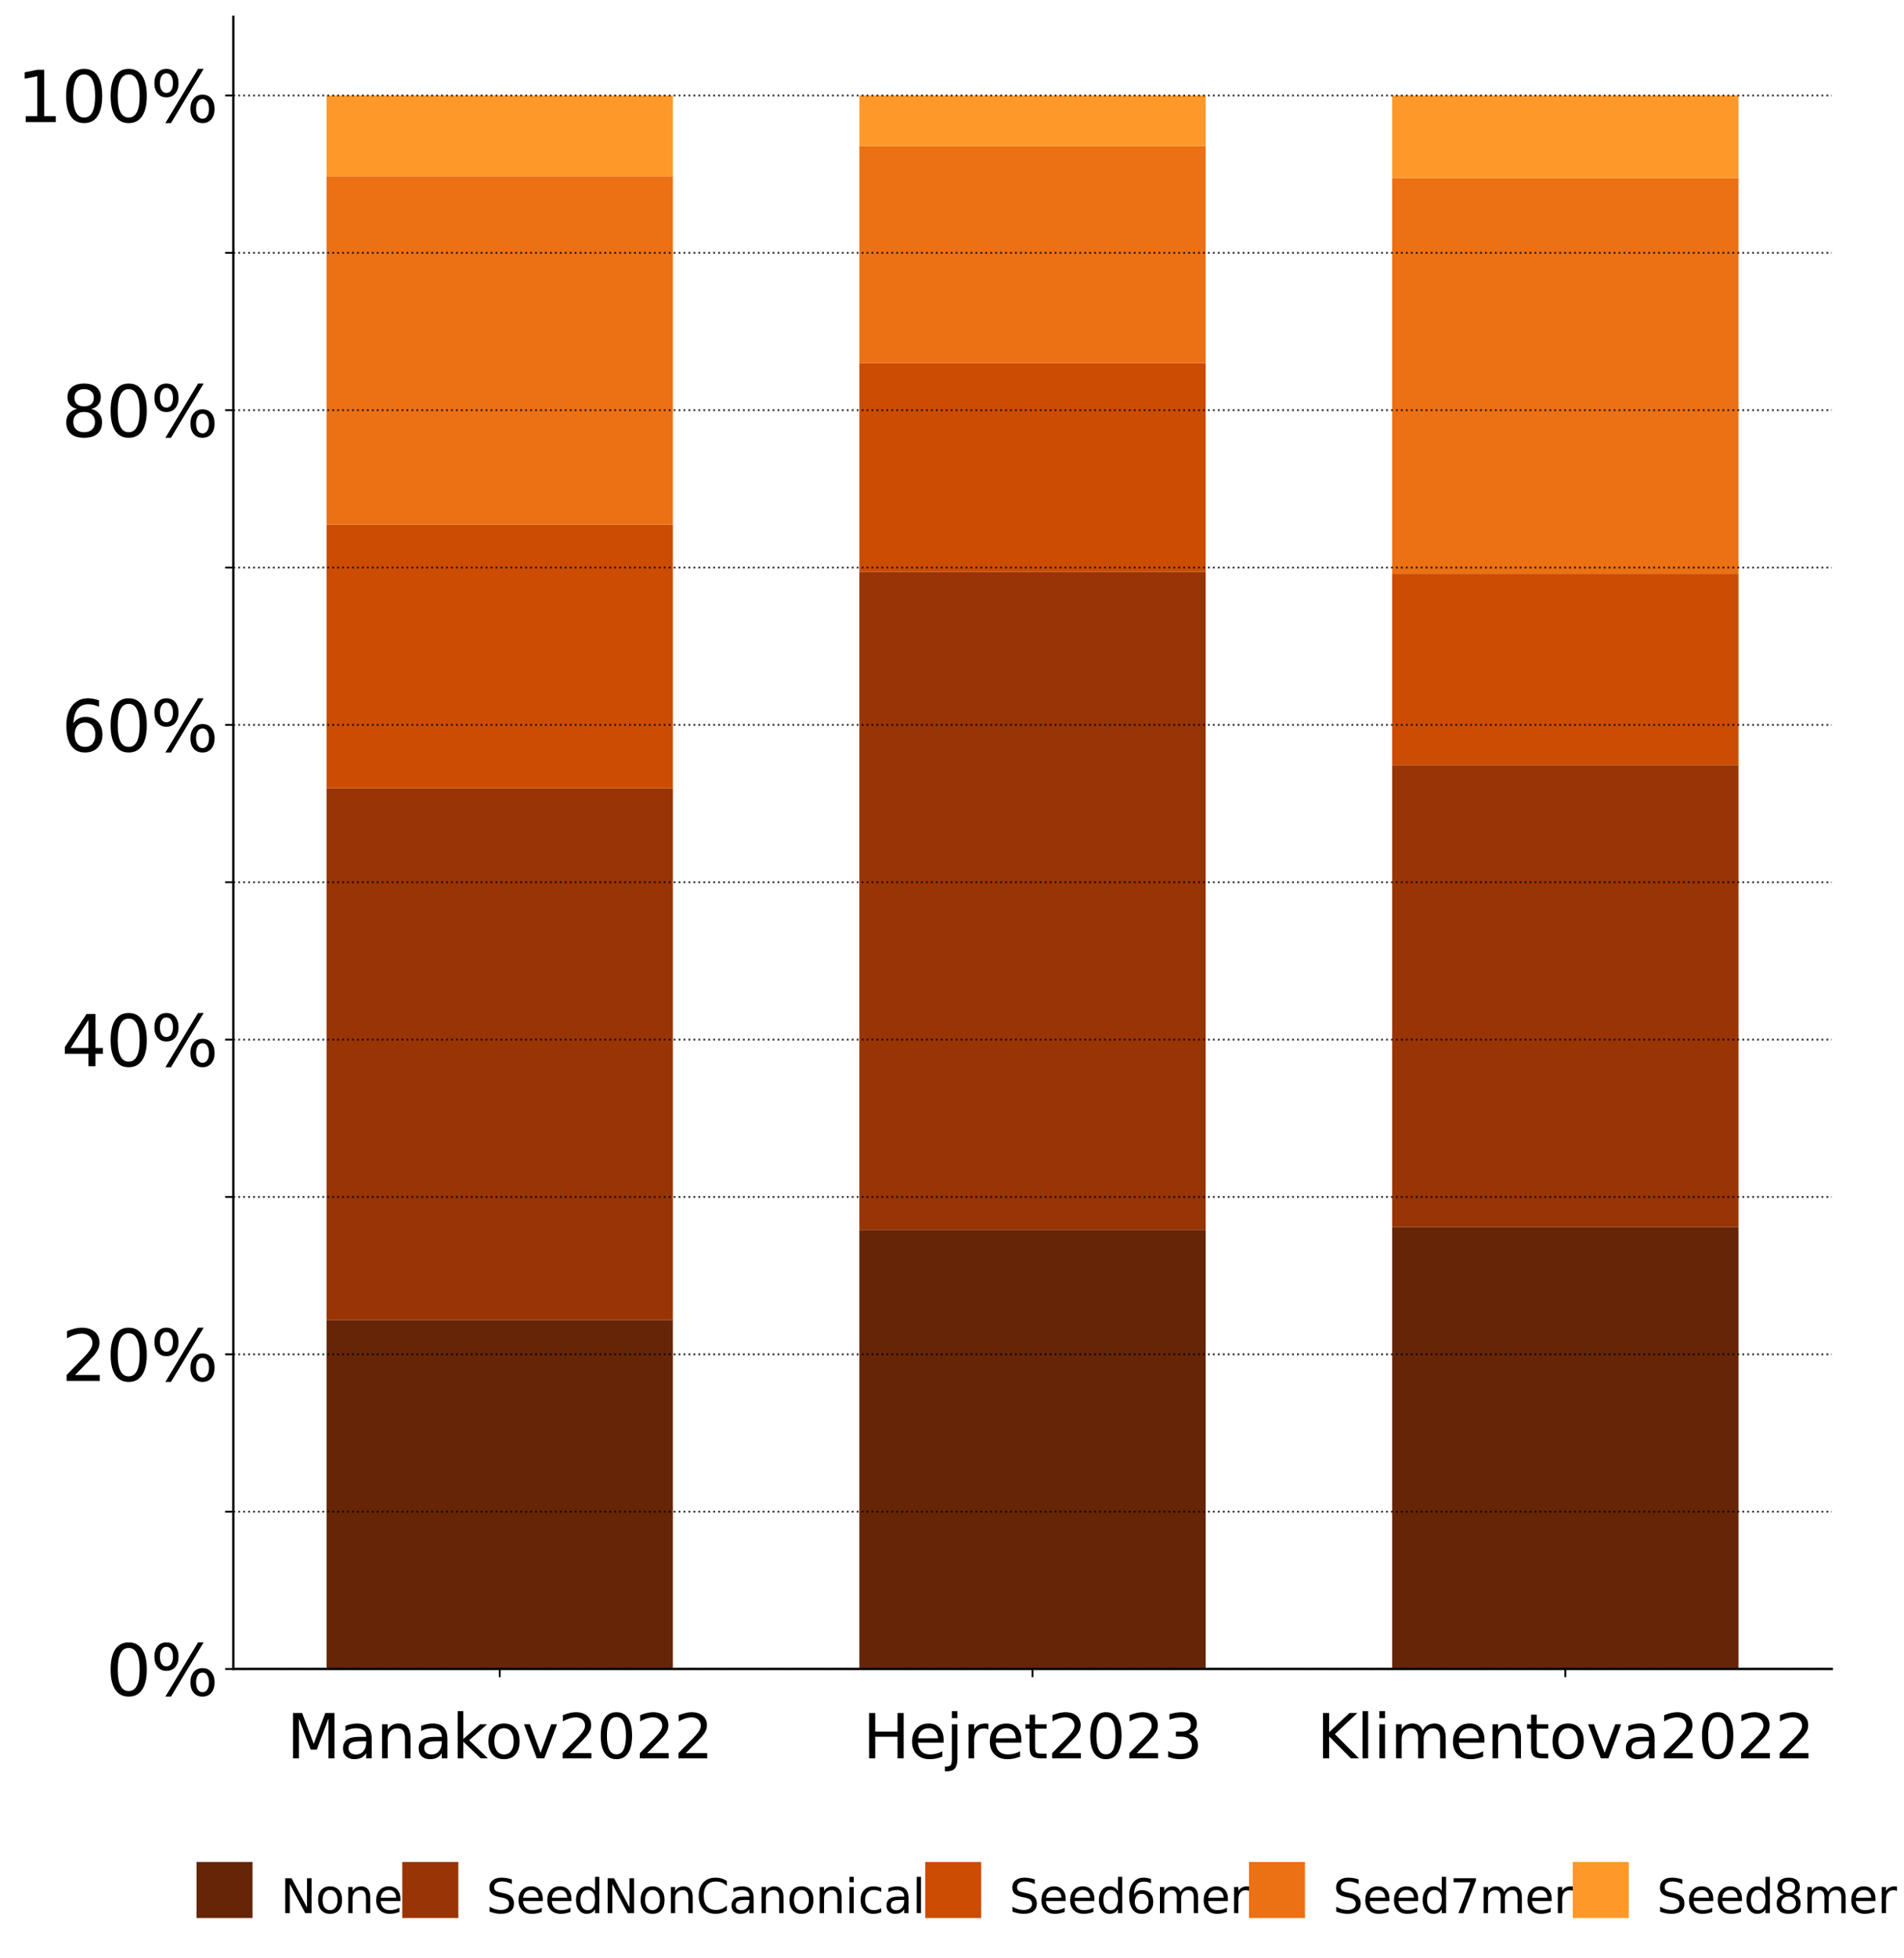 <?xml version="1.0" encoding="utf-8" standalone="no"?>
<!DOCTYPE svg PUBLIC "-//W3C//DTD SVG 1.1//EN"
  "http://www.w3.org/Graphics/SVG/1.1/DTD/svg11.dtd">
<svg xmlns:xlink="http://www.w3.org/1999/xlink" width="815.866pt" height="838.851pt" viewBox="0 0 815.866 838.851" xmlns="http://www.w3.org/2000/svg" version="1.1">
 <defs>
  <style type="text/css">*{stroke-linejoin: round; stroke-linecap: butt}</style>
 </defs>
 <g id="figure_1">
  <g id="patch_1">
   <path d="M 0 838.851 
L 815.866 838.851 
L 815.866 0 
L 0 0 
z
" style="fill: #ffffff"/>
  </g>
  <g id="axes_1">
   <g id="patch_2">
    <path d="M 99.967 714.92 
L 784.905 714.92 
L 784.905 7.2 
L 99.967 7.2 
z
" style="fill: #ffffff"/>
   </g>
   <g id="patch_3">
    <path d="M 139.922 714.92 
L 288.325 714.92 
L 288.325 565.455 
L 139.922 565.455 
z
" clip-path="url(#pe1eed97266)" style="fill: #662506"/>
   </g>
   <g id="patch_4">
    <path d="M 368.234 714.92 
L 516.638 714.92 
L 516.638 526.801 
L 368.234 526.801 
z
" clip-path="url(#pe1eed97266)" style="fill: #662506"/>
   </g>
   <g id="patch_5">
    <path d="M 596.547 714.92 
L 744.95 714.92 
L 744.95 525.573 
L 596.547 525.573 
z
" clip-path="url(#pe1eed97266)" style="fill: #662506"/>
   </g>
   <g id="patch_6">
    <path d="M 139.922 565.455 
L 288.325 565.455 
L 288.325 337.645 
L 139.922 337.645 
z
" clip-path="url(#pe1eed97266)" style="fill: #993404"/>
   </g>
   <g id="patch_7">
    <path d="M 368.234 526.801 
L 516.638 526.801 
L 516.638 244.917 
L 368.234 244.917 
z
" clip-path="url(#pe1eed97266)" style="fill: #993404"/>
   </g>
   <g id="patch_8">
    <path d="M 596.547 525.573 
L 744.95 525.573 
L 744.95 327.748 
L 596.547 327.748 
z
" clip-path="url(#pe1eed97266)" style="fill: #993404"/>
   </g>
   <g id="patch_9">
    <path d="M 139.922 337.645 
L 288.325 337.645 
L 288.325 224.714 
L 139.922 224.714 
z
" clip-path="url(#pe1eed97266)" style="fill: #cc4c02"/>
   </g>
   <g id="patch_10">
    <path d="M 368.234 244.917 
L 516.638 244.917 
L 516.638 155.568 
L 368.234 155.568 
z
" clip-path="url(#pe1eed97266)" style="fill: #cc4c02"/>
   </g>
   <g id="patch_11">
    <path d="M 596.547 327.748 
L 744.95 327.748 
L 744.95 245.791 
L 596.547 245.791 
z
" clip-path="url(#pe1eed97266)" style="fill: #cc4c02"/>
   </g>
   <g id="patch_12">
    <path d="M 139.922 224.714 
L 288.325 224.714 
L 288.325 75.489 
L 139.922 75.489 
z
" clip-path="url(#pe1eed97266)" style="fill: #ec7014"/>
   </g>
   <g id="patch_13">
    <path d="M 368.234 155.568 
L 516.638 155.568 
L 516.638 62.539 
L 368.234 62.539 
z
" clip-path="url(#pe1eed97266)" style="fill: #ec7014"/>
   </g>
   <g id="patch_14">
    <path d="M 596.547 245.791 
L 744.95 245.791 
L 744.95 76.227 
L 596.547 76.227 
z
" clip-path="url(#pe1eed97266)" style="fill: #ec7014"/>
   </g>
   <g id="patch_15">
    <path d="M 139.922 75.489 
L 288.325 75.489 
L 288.325 40.901 
L 139.922 40.901 
z
" clip-path="url(#pe1eed97266)" style="fill: #fe9929"/>
   </g>
   <g id="patch_16">
    <path d="M 368.234 62.539 
L 516.638 62.539 
L 516.638 40.901 
L 368.234 40.901 
z
" clip-path="url(#pe1eed97266)" style="fill: #fe9929"/>
   </g>
   <g id="patch_17">
    <path d="M 596.547 76.227 
L 744.95 76.227 
L 744.95 40.901 
L 596.547 40.901 
z
" clip-path="url(#pe1eed97266)" style="fill: #fe9929"/>
   </g>
   <g id="patch_18">
    <path d="M 139.922 714.92 
L 288.325 714.92 
L 288.325 40.901 
L 139.922 40.901 
L 139.922 714.92 
z
" clip-path="url(#pe1eed97266)" style="fill: none"/>
   </g>
   <g id="patch_19">
    <path d="M 368.234 714.92 
L 516.638 714.92 
L 516.638 40.901 
L 368.234 40.901 
L 368.234 714.92 
z
" clip-path="url(#pe1eed97266)" style="fill: none"/>
   </g>
   <g id="patch_20">
    <path d="M 596.547 714.92 
L 744.95 714.92 
L 744.95 40.901 
L 596.547 40.901 
L 596.547 714.92 
z
" clip-path="url(#pe1eed97266)" style="fill: none"/>
   </g>
   <g id="matplotlib.axis_1">
    <g id="xtick_1">
     <g id="line2d_1">
      <defs>
       <path id="m2ceeada98c" d="M 0 0 
L 0 3.5 
" style="stroke: #000000; stroke-width: 0.8"/>
      </defs>
      <g>
       <use xlink:href="#m2ceeada98c" x="214.123" y="714.92" style="stroke: #000000; stroke-width: 0.8"/>
      </g>
     </g>
     <g id="text_1">
      <!-- Manakov2022 -->
      <g transform="translate(122.945 753.176) scale(0.26 -0.26)">
       <defs>
        <path id="DejaVuSans-4d" d="M 628 4666 
L 1569 4666 
L 2759 1491 
L 3956 4666 
L 4897 4666 
L 4897 0 
L 4281 0 
L 4281 4097 
L 3078 897 
L 2444 897 
L 1241 4097 
L 1241 0 
L 628 0 
L 628 4666 
z
" transform="scale(0.016)"/>
        <path id="DejaVuSans-61" d="M 2194 1759 
Q 1497 1759 1228 1600 
Q 959 1441 959 1056 
Q 959 750 1161 570 
Q 1363 391 1709 391 
Q 2188 391 2477 730 
Q 2766 1069 2766 1631 
L 2766 1759 
L 2194 1759 
z
M 3341 1997 
L 3341 0 
L 2766 0 
L 2766 531 
Q 2569 213 2275 61 
Q 1981 -91 1556 -91 
Q 1019 -91 701 211 
Q 384 513 384 1019 
Q 384 1609 779 1909 
Q 1175 2209 1959 2209 
L 2766 2209 
L 2766 2266 
Q 2766 2663 2505 2880 
Q 2244 3097 1772 3097 
Q 1472 3097 1187 3025 
Q 903 2953 641 2809 
L 641 3341 
Q 956 3463 1253 3523 
Q 1550 3584 1831 3584 
Q 2591 3584 2966 3190 
Q 3341 2797 3341 1997 
z
" transform="scale(0.016)"/>
        <path id="DejaVuSans-6e" d="M 3513 2113 
L 3513 0 
L 2938 0 
L 2938 2094 
Q 2938 2591 2744 2837 
Q 2550 3084 2163 3084 
Q 1697 3084 1428 2787 
Q 1159 2491 1159 1978 
L 1159 0 
L 581 0 
L 581 3500 
L 1159 3500 
L 1159 2956 
Q 1366 3272 1645 3428 
Q 1925 3584 2291 3584 
Q 2894 3584 3203 3211 
Q 3513 2838 3513 2113 
z
" transform="scale(0.016)"/>
        <path id="DejaVuSans-6b" d="M 581 4863 
L 1159 4863 
L 1159 1991 
L 2875 3500 
L 3609 3500 
L 1753 1863 
L 3688 0 
L 2938 0 
L 1159 1709 
L 1159 0 
L 581 0 
L 581 4863 
z
" transform="scale(0.016)"/>
        <path id="DejaVuSans-6f" d="M 1959 3097 
Q 1497 3097 1228 2736 
Q 959 2375 959 1747 
Q 959 1119 1226 758 
Q 1494 397 1959 397 
Q 2419 397 2687 759 
Q 2956 1122 2956 1747 
Q 2956 2369 2687 2733 
Q 2419 3097 1959 3097 
z
M 1959 3584 
Q 2709 3584 3137 3096 
Q 3566 2609 3566 1747 
Q 3566 888 3137 398 
Q 2709 -91 1959 -91 
Q 1206 -91 779 398 
Q 353 888 353 1747 
Q 353 2609 779 3096 
Q 1206 3584 1959 3584 
z
" transform="scale(0.016)"/>
        <path id="DejaVuSans-76" d="M 191 3500 
L 800 3500 
L 1894 563 
L 2988 3500 
L 3597 3500 
L 2284 0 
L 1503 0 
L 191 3500 
z
" transform="scale(0.016)"/>
        <path id="DejaVuSans-32" d="M 1228 531 
L 3431 531 
L 3431 0 
L 469 0 
L 469 531 
Q 828 903 1448 1529 
Q 2069 2156 2228 2338 
Q 2531 2678 2651 2914 
Q 2772 3150 2772 3378 
Q 2772 3750 2511 3984 
Q 2250 4219 1831 4219 
Q 1534 4219 1204 4116 
Q 875 4013 500 3803 
L 500 4441 
Q 881 4594 1212 4672 
Q 1544 4750 1819 4750 
Q 2544 4750 2975 4387 
Q 3406 4025 3406 3419 
Q 3406 3131 3298 2873 
Q 3191 2616 2906 2266 
Q 2828 2175 2409 1742 
Q 1991 1309 1228 531 
z
" transform="scale(0.016)"/>
        <path id="DejaVuSans-30" d="M 2034 4250 
Q 1547 4250 1301 3770 
Q 1056 3291 1056 2328 
Q 1056 1369 1301 889 
Q 1547 409 2034 409 
Q 2525 409 2770 889 
Q 3016 1369 3016 2328 
Q 3016 3291 2770 3770 
Q 2525 4250 2034 4250 
z
M 2034 4750 
Q 2819 4750 3233 4129 
Q 3647 3509 3647 2328 
Q 3647 1150 3233 529 
Q 2819 -91 2034 -91 
Q 1250 -91 836 529 
Q 422 1150 422 2328 
Q 422 3509 836 4129 
Q 1250 4750 2034 4750 
z
" transform="scale(0.016)"/>
       </defs>
       <use xlink:href="#DejaVuSans-4d"/>
       <use xlink:href="#DejaVuSans-61" transform="translate(86.279 0)"/>
       <use xlink:href="#DejaVuSans-6e" transform="translate(147.559 0)"/>
       <use xlink:href="#DejaVuSans-61" transform="translate(210.938 0)"/>
       <use xlink:href="#DejaVuSans-6b" transform="translate(272.217 0)"/>
       <use xlink:href="#DejaVuSans-6f" transform="translate(326.502 0)"/>
       <use xlink:href="#DejaVuSans-76" transform="translate(387.684 0)"/>
       <use xlink:href="#DejaVuSans-32" transform="translate(446.863 0)"/>
       <use xlink:href="#DejaVuSans-30" transform="translate(510.486 0)"/>
       <use xlink:href="#DejaVuSans-32" transform="translate(574.109 0)"/>
       <use xlink:href="#DejaVuSans-32" transform="translate(637.732 0)"/>
      </g>
     </g>
    </g>
    <g id="xtick_2">
     <g id="line2d_2">
      <g>
       <use xlink:href="#m2ceeada98c" x="442.436" y="714.92" style="stroke: #000000; stroke-width: 0.8"/>
      </g>
     </g>
     <g id="text_2">
      <!-- Hejret2023 -->
      <g transform="translate(369.817 753.176) scale(0.26 -0.26)">
       <defs>
        <path id="DejaVuSans-48" d="M 628 4666 
L 1259 4666 
L 1259 2753 
L 3553 2753 
L 3553 4666 
L 4184 4666 
L 4184 0 
L 3553 0 
L 3553 2222 
L 1259 2222 
L 1259 0 
L 628 0 
L 628 4666 
z
" transform="scale(0.016)"/>
        <path id="DejaVuSans-65" d="M 3597 1894 
L 3597 1613 
L 953 1613 
Q 991 1019 1311 708 
Q 1631 397 2203 397 
Q 2534 397 2845 478 
Q 3156 559 3463 722 
L 3463 178 
Q 3153 47 2828 -22 
Q 2503 -91 2169 -91 
Q 1331 -91 842 396 
Q 353 884 353 1716 
Q 353 2575 817 3079 
Q 1281 3584 2069 3584 
Q 2775 3584 3186 3129 
Q 3597 2675 3597 1894 
z
M 3022 2063 
Q 3016 2534 2758 2815 
Q 2500 3097 2075 3097 
Q 1594 3097 1305 2825 
Q 1016 2553 972 2059 
L 3022 2063 
z
" transform="scale(0.016)"/>
        <path id="DejaVuSans-6a" d="M 603 3500 
L 1178 3500 
L 1178 -63 
Q 1178 -731 923 -1031 
Q 669 -1331 103 -1331 
L -116 -1331 
L -116 -844 
L 38 -844 
Q 366 -844 484 -692 
Q 603 -541 603 -63 
L 603 3500 
z
M 603 4863 
L 1178 4863 
L 1178 4134 
L 603 4134 
L 603 4863 
z
" transform="scale(0.016)"/>
        <path id="DejaVuSans-72" d="M 2631 2963 
Q 2534 3019 2420 3045 
Q 2306 3072 2169 3072 
Q 1681 3072 1420 2755 
Q 1159 2438 1159 1844 
L 1159 0 
L 581 0 
L 581 3500 
L 1159 3500 
L 1159 2956 
Q 1341 3275 1631 3429 
Q 1922 3584 2338 3584 
Q 2397 3584 2469 3576 
Q 2541 3569 2628 3553 
L 2631 2963 
z
" transform="scale(0.016)"/>
        <path id="DejaVuSans-74" d="M 1172 4494 
L 1172 3500 
L 2356 3500 
L 2356 3053 
L 1172 3053 
L 1172 1153 
Q 1172 725 1289 603 
Q 1406 481 1766 481 
L 2356 481 
L 2356 0 
L 1766 0 
Q 1100 0 847 248 
Q 594 497 594 1153 
L 594 3053 
L 172 3053 
L 172 3500 
L 594 3500 
L 594 4494 
L 1172 4494 
z
" transform="scale(0.016)"/>
        <path id="DejaVuSans-33" d="M 2597 2516 
Q 3050 2419 3304 2112 
Q 3559 1806 3559 1356 
Q 3559 666 3084 287 
Q 2609 -91 1734 -91 
Q 1441 -91 1130 -33 
Q 819 25 488 141 
L 488 750 
Q 750 597 1062 519 
Q 1375 441 1716 441 
Q 2309 441 2620 675 
Q 2931 909 2931 1356 
Q 2931 1769 2642 2001 
Q 2353 2234 1838 2234 
L 1294 2234 
L 1294 2753 
L 1863 2753 
Q 2328 2753 2575 2939 
Q 2822 3125 2822 3475 
Q 2822 3834 2567 4026 
Q 2313 4219 1838 4219 
Q 1578 4219 1281 4162 
Q 984 4106 628 3988 
L 628 4550 
Q 988 4650 1302 4700 
Q 1616 4750 1894 4750 
Q 2613 4750 3031 4423 
Q 3450 4097 3450 3541 
Q 3450 3153 3228 2886 
Q 3006 2619 2597 2516 
z
" transform="scale(0.016)"/>
       </defs>
       <use xlink:href="#DejaVuSans-48"/>
       <use xlink:href="#DejaVuSans-65" transform="translate(75.195 0)"/>
       <use xlink:href="#DejaVuSans-6a" transform="translate(136.719 0)"/>
       <use xlink:href="#DejaVuSans-72" transform="translate(164.502 0)"/>
       <use xlink:href="#DejaVuSans-65" transform="translate(203.365 0)"/>
       <use xlink:href="#DejaVuSans-74" transform="translate(264.889 0)"/>
       <use xlink:href="#DejaVuSans-32" transform="translate(304.098 0)"/>
       <use xlink:href="#DejaVuSans-30" transform="translate(367.721 0)"/>
       <use xlink:href="#DejaVuSans-32" transform="translate(431.344 0)"/>
       <use xlink:href="#DejaVuSans-33" transform="translate(494.967 0)"/>
      </g>
     </g>
    </g>
    <g id="xtick_3">
     <g id="line2d_3">
      <g>
       <use xlink:href="#m2ceeada98c" x="670.748" y="714.92" style="stroke: #000000; stroke-width: 0.8"/>
      </g>
     </g>
     <g id="text_3">
      <!-- Klimentova2022 -->
      <g transform="translate(564.303 753.176) scale(0.26 -0.26)">
       <defs>
        <path id="DejaVuSans-4b" d="M 628 4666 
L 1259 4666 
L 1259 2694 
L 3353 4666 
L 4166 4666 
L 1850 2491 
L 4331 0 
L 3500 0 
L 1259 2247 
L 1259 0 
L 628 0 
L 628 4666 
z
" transform="scale(0.016)"/>
        <path id="DejaVuSans-6c" d="M 603 4863 
L 1178 4863 
L 1178 0 
L 603 0 
L 603 4863 
z
" transform="scale(0.016)"/>
        <path id="DejaVuSans-69" d="M 603 3500 
L 1178 3500 
L 1178 0 
L 603 0 
L 603 3500 
z
M 603 4863 
L 1178 4863 
L 1178 4134 
L 603 4134 
L 603 4863 
z
" transform="scale(0.016)"/>
        <path id="DejaVuSans-6d" d="M 3328 2828 
Q 3544 3216 3844 3400 
Q 4144 3584 4550 3584 
Q 5097 3584 5394 3201 
Q 5691 2819 5691 2113 
L 5691 0 
L 5113 0 
L 5113 2094 
Q 5113 2597 4934 2840 
Q 4756 3084 4391 3084 
Q 3944 3084 3684 2787 
Q 3425 2491 3425 1978 
L 3425 0 
L 2847 0 
L 2847 2094 
Q 2847 2600 2669 2842 
Q 2491 3084 2119 3084 
Q 1678 3084 1418 2786 
Q 1159 2488 1159 1978 
L 1159 0 
L 581 0 
L 581 3500 
L 1159 3500 
L 1159 2956 
Q 1356 3278 1631 3431 
Q 1906 3584 2284 3584 
Q 2666 3584 2933 3390 
Q 3200 3197 3328 2828 
z
" transform="scale(0.016)"/>
       </defs>
       <use xlink:href="#DejaVuSans-4b"/>
       <use xlink:href="#DejaVuSans-6c" transform="translate(65.576 0)"/>
       <use xlink:href="#DejaVuSans-69" transform="translate(93.359 0)"/>
       <use xlink:href="#DejaVuSans-6d" transform="translate(121.143 0)"/>
       <use xlink:href="#DejaVuSans-65" transform="translate(218.555 0)"/>
       <use xlink:href="#DejaVuSans-6e" transform="translate(280.078 0)"/>
       <use xlink:href="#DejaVuSans-74" transform="translate(343.457 0)"/>
       <use xlink:href="#DejaVuSans-6f" transform="translate(382.666 0)"/>
       <use xlink:href="#DejaVuSans-76" transform="translate(443.848 0)"/>
       <use xlink:href="#DejaVuSans-61" transform="translate(503.027 0)"/>
       <use xlink:href="#DejaVuSans-32" transform="translate(564.307 0)"/>
       <use xlink:href="#DejaVuSans-30" transform="translate(627.93 0)"/>
       <use xlink:href="#DejaVuSans-32" transform="translate(691.553 0)"/>
       <use xlink:href="#DejaVuSans-32" transform="translate(755.176 0)"/>
      </g>
     </g>
    </g>
   </g>
   <g id="matplotlib.axis_2">
    <g id="ytick_1">
     <g id="line2d_4">
      <path d="M 99.967 714.92 
L 784.905 714.92 
" clip-path="url(#pe1eed97266)" style="fill: none; stroke-dasharray: 0.8,1.32; stroke-dashoffset: 0; stroke: #000000; stroke-opacity: 0.8; stroke-width: 0.8"/>
     </g>
     <g id="line2d_5">
      <defs>
       <path id="m6b8022804d" d="M 0 0 
L -3.5 0 
" style="stroke: #000000; stroke-width: 0.8"/>
      </defs>
      <g>
       <use xlink:href="#m6b8022804d" x="99.967" y="714.92" style="stroke: #000000; stroke-width: 0.8"/>
      </g>
     </g>
     <g id="text_4">
      <!-- 0% -->
      <g transform="translate(45.375 726.318) scale(0.3 -0.3)">
       <defs>
        <path id="DejaVuSans-25" d="M 4653 2053 
Q 4381 2053 4226 1822 
Q 4072 1591 4072 1178 
Q 4072 772 4226 539 
Q 4381 306 4653 306 
Q 4919 306 5073 539 
Q 5228 772 5228 1178 
Q 5228 1588 5073 1820 
Q 4919 2053 4653 2053 
z
M 4653 2450 
Q 5147 2450 5437 2106 
Q 5728 1763 5728 1178 
Q 5728 594 5436 251 
Q 5144 -91 4653 -91 
Q 4153 -91 3862 251 
Q 3572 594 3572 1178 
Q 3572 1766 3864 2108 
Q 4156 2450 4653 2450 
z
M 1428 4353 
Q 1159 4353 1004 4120 
Q 850 3888 850 3481 
Q 850 3069 1003 2837 
Q 1156 2606 1428 2606 
Q 1700 2606 1854 2837 
Q 2009 3069 2009 3481 
Q 2009 3884 1853 4118 
Q 1697 4353 1428 4353 
z
M 4250 4750 
L 4750 4750 
L 1831 -91 
L 1331 -91 
L 4250 4750 
z
M 1428 4750 
Q 1922 4750 2215 4408 
Q 2509 4066 2509 3481 
Q 2509 2891 2217 2550 
Q 1925 2209 1428 2209 
Q 931 2209 642 2551 
Q 353 2894 353 3481 
Q 353 4063 643 4406 
Q 934 4750 1428 4750 
z
" transform="scale(0.016)"/>
       </defs>
       <use xlink:href="#DejaVuSans-30"/>
       <use xlink:href="#DejaVuSans-25" transform="translate(63.623 0)"/>
      </g>
     </g>
    </g>
    <g id="ytick_2">
     <g id="line2d_6">
      <path d="M 99.967 647.518 
L 784.905 647.518 
" clip-path="url(#pe1eed97266)" style="fill: none; stroke-dasharray: 0.8,1.32; stroke-dashoffset: 0; stroke: #000000; stroke-opacity: 0.8; stroke-width: 0.8"/>
     </g>
     <g id="line2d_7">
      <g>
       <use xlink:href="#m6b8022804d" x="99.967" y="647.518" style="stroke: #000000; stroke-width: 0.8"/>
      </g>
     </g>
    </g>
    <g id="ytick_3">
     <g id="line2d_8">
      <path d="M 99.967 580.116 
L 784.905 580.116 
" clip-path="url(#pe1eed97266)" style="fill: none; stroke-dasharray: 0.8,1.32; stroke-dashoffset: 0; stroke: #000000; stroke-opacity: 0.8; stroke-width: 0.8"/>
     </g>
     <g id="line2d_9">
      <g>
       <use xlink:href="#m6b8022804d" x="99.967" y="580.116" style="stroke: #000000; stroke-width: 0.8"/>
      </g>
     </g>
     <g id="text_5">
      <!-- 20% -->
      <g transform="translate(26.288 591.514) scale(0.3 -0.3)">
       <use xlink:href="#DejaVuSans-32"/>
       <use xlink:href="#DejaVuSans-30" transform="translate(63.623 0)"/>
       <use xlink:href="#DejaVuSans-25" transform="translate(127.246 0)"/>
      </g>
     </g>
    </g>
    <g id="ytick_4">
     <g id="line2d_10">
      <path d="M 99.967 512.714 
L 784.905 512.714 
" clip-path="url(#pe1eed97266)" style="fill: none; stroke-dasharray: 0.8,1.32; stroke-dashoffset: 0; stroke: #000000; stroke-opacity: 0.8; stroke-width: 0.8"/>
     </g>
     <g id="line2d_11">
      <g>
       <use xlink:href="#m6b8022804d" x="99.967" y="512.714" style="stroke: #000000; stroke-width: 0.8"/>
      </g>
     </g>
    </g>
    <g id="ytick_5">
     <g id="line2d_12">
      <path d="M 99.967 445.312 
L 784.905 445.312 
" clip-path="url(#pe1eed97266)" style="fill: none; stroke-dasharray: 0.8,1.32; stroke-dashoffset: 0; stroke: #000000; stroke-opacity: 0.8; stroke-width: 0.8"/>
     </g>
     <g id="line2d_13">
      <g>
       <use xlink:href="#m6b8022804d" x="99.967" y="445.312" style="stroke: #000000; stroke-width: 0.8"/>
      </g>
     </g>
     <g id="text_6">
      <!-- 40% -->
      <g transform="translate(26.288 456.71) scale(0.3 -0.3)">
       <defs>
        <path id="DejaVuSans-34" d="M 2419 4116 
L 825 1625 
L 2419 1625 
L 2419 4116 
z
M 2253 4666 
L 3047 4666 
L 3047 1625 
L 3713 1625 
L 3713 1100 
L 3047 1100 
L 3047 0 
L 2419 0 
L 2419 1100 
L 313 1100 
L 313 1709 
L 2253 4666 
z
" transform="scale(0.016)"/>
       </defs>
       <use xlink:href="#DejaVuSans-34"/>
       <use xlink:href="#DejaVuSans-30" transform="translate(63.623 0)"/>
       <use xlink:href="#DejaVuSans-25" transform="translate(127.246 0)"/>
      </g>
     </g>
    </g>
    <g id="ytick_6">
     <g id="line2d_14">
      <path d="M 99.967 377.91 
L 784.905 377.91 
" clip-path="url(#pe1eed97266)" style="fill: none; stroke-dasharray: 0.8,1.32; stroke-dashoffset: 0; stroke: #000000; stroke-opacity: 0.8; stroke-width: 0.8"/>
     </g>
     <g id="line2d_15">
      <g>
       <use xlink:href="#m6b8022804d" x="99.967" y="377.91" style="stroke: #000000; stroke-width: 0.8"/>
      </g>
     </g>
    </g>
    <g id="ytick_7">
     <g id="line2d_16">
      <path d="M 99.967 310.509 
L 784.905 310.509 
" clip-path="url(#pe1eed97266)" style="fill: none; stroke-dasharray: 0.8,1.32; stroke-dashoffset: 0; stroke: #000000; stroke-opacity: 0.8; stroke-width: 0.8"/>
     </g>
     <g id="line2d_17">
      <g>
       <use xlink:href="#m6b8022804d" x="99.967" y="310.509" style="stroke: #000000; stroke-width: 0.8"/>
      </g>
     </g>
     <g id="text_7">
      <!-- 60% -->
      <g transform="translate(26.288 321.906) scale(0.3 -0.3)">
       <defs>
        <path id="DejaVuSans-36" d="M 2113 2584 
Q 1688 2584 1439 2293 
Q 1191 2003 1191 1497 
Q 1191 994 1439 701 
Q 1688 409 2113 409 
Q 2538 409 2786 701 
Q 3034 994 3034 1497 
Q 3034 2003 2786 2293 
Q 2538 2584 2113 2584 
z
M 3366 4563 
L 3366 3988 
Q 3128 4100 2886 4159 
Q 2644 4219 2406 4219 
Q 1781 4219 1451 3797 
Q 1122 3375 1075 2522 
Q 1259 2794 1537 2939 
Q 1816 3084 2150 3084 
Q 2853 3084 3261 2657 
Q 3669 2231 3669 1497 
Q 3669 778 3244 343 
Q 2819 -91 2113 -91 
Q 1303 -91 875 529 
Q 447 1150 447 2328 
Q 447 3434 972 4092 
Q 1497 4750 2381 4750 
Q 2619 4750 2861 4703 
Q 3103 4656 3366 4563 
z
" transform="scale(0.016)"/>
       </defs>
       <use xlink:href="#DejaVuSans-36"/>
       <use xlink:href="#DejaVuSans-30" transform="translate(63.623 0)"/>
       <use xlink:href="#DejaVuSans-25" transform="translate(127.246 0)"/>
      </g>
     </g>
    </g>
    <g id="ytick_8">
     <g id="line2d_18">
      <path d="M 99.967 243.107 
L 784.905 243.107 
" clip-path="url(#pe1eed97266)" style="fill: none; stroke-dasharray: 0.8,1.32; stroke-dashoffset: 0; stroke: #000000; stroke-opacity: 0.8; stroke-width: 0.8"/>
     </g>
     <g id="line2d_19">
      <g>
       <use xlink:href="#m6b8022804d" x="99.967" y="243.107" style="stroke: #000000; stroke-width: 0.8"/>
      </g>
     </g>
    </g>
    <g id="ytick_9">
     <g id="line2d_20">
      <path d="M 99.967 175.705 
L 784.905 175.705 
" clip-path="url(#pe1eed97266)" style="fill: none; stroke-dasharray: 0.8,1.32; stroke-dashoffset: 0; stroke: #000000; stroke-opacity: 0.8; stroke-width: 0.8"/>
     </g>
     <g id="line2d_21">
      <g>
       <use xlink:href="#m6b8022804d" x="99.967" y="175.705" style="stroke: #000000; stroke-width: 0.8"/>
      </g>
     </g>
     <g id="text_8">
      <!-- 80% -->
      <g transform="translate(26.288 187.102) scale(0.3 -0.3)">
       <defs>
        <path id="DejaVuSans-38" d="M 2034 2216 
Q 1584 2216 1326 1975 
Q 1069 1734 1069 1313 
Q 1069 891 1326 650 
Q 1584 409 2034 409 
Q 2484 409 2743 651 
Q 3003 894 3003 1313 
Q 3003 1734 2745 1975 
Q 2488 2216 2034 2216 
z
M 1403 2484 
Q 997 2584 770 2862 
Q 544 3141 544 3541 
Q 544 4100 942 4425 
Q 1341 4750 2034 4750 
Q 2731 4750 3128 4425 
Q 3525 4100 3525 3541 
Q 3525 3141 3298 2862 
Q 3072 2584 2669 2484 
Q 3125 2378 3379 2068 
Q 3634 1759 3634 1313 
Q 3634 634 3220 271 
Q 2806 -91 2034 -91 
Q 1263 -91 848 271 
Q 434 634 434 1313 
Q 434 1759 690 2068 
Q 947 2378 1403 2484 
z
M 1172 3481 
Q 1172 3119 1398 2916 
Q 1625 2713 2034 2713 
Q 2441 2713 2670 2916 
Q 2900 3119 2900 3481 
Q 2900 3844 2670 4047 
Q 2441 4250 2034 4250 
Q 1625 4250 1398 4047 
Q 1172 3844 1172 3481 
z
" transform="scale(0.016)"/>
       </defs>
       <use xlink:href="#DejaVuSans-38"/>
       <use xlink:href="#DejaVuSans-30" transform="translate(63.623 0)"/>
       <use xlink:href="#DejaVuSans-25" transform="translate(127.246 0)"/>
      </g>
     </g>
    </g>
    <g id="ytick_10">
     <g id="line2d_22">
      <path d="M 99.967 108.303 
L 784.905 108.303 
" clip-path="url(#pe1eed97266)" style="fill: none; stroke-dasharray: 0.8,1.32; stroke-dashoffset: 0; stroke: #000000; stroke-opacity: 0.8; stroke-width: 0.8"/>
     </g>
     <g id="line2d_23">
      <g>
       <use xlink:href="#m6b8022804d" x="99.967" y="108.303" style="stroke: #000000; stroke-width: 0.8"/>
      </g>
     </g>
    </g>
    <g id="ytick_11">
     <g id="line2d_24">
      <path d="M 99.967 40.901 
L 784.905 40.901 
" clip-path="url(#pe1eed97266)" style="fill: none; stroke-dasharray: 0.8,1.32; stroke-dashoffset: 0; stroke: #000000; stroke-opacity: 0.8; stroke-width: 0.8"/>
     </g>
     <g id="line2d_25">
      <g>
       <use xlink:href="#m6b8022804d" x="99.967" y="40.901" style="stroke: #000000; stroke-width: 0.8"/>
      </g>
     </g>
     <g id="text_9">
      <!-- 100% -->
      <g transform="translate(7.2 52.299) scale(0.3 -0.3)">
       <defs>
        <path id="DejaVuSans-31" d="M 794 531 
L 1825 531 
L 1825 4091 
L 703 3866 
L 703 4441 
L 1819 4666 
L 2450 4666 
L 2450 531 
L 3481 531 
L 3481 0 
L 794 0 
L 794 531 
z
" transform="scale(0.016)"/>
       </defs>
       <use xlink:href="#DejaVuSans-31"/>
       <use xlink:href="#DejaVuSans-30" transform="translate(63.623 0)"/>
       <use xlink:href="#DejaVuSans-30" transform="translate(127.246 0)"/>
       <use xlink:href="#DejaVuSans-25" transform="translate(190.869 0)"/>
      </g>
     </g>
    </g>
   </g>
   <g id="patch_21">
    <path d="M 99.967 714.92 
L 99.967 7.2 
" style="fill: none; stroke: #000000; stroke-linejoin: miter; stroke-linecap: square"/>
   </g>
   <g id="patch_22">
    <path d="M 99.967 714.92 
L 784.905 714.92 
" style="fill: none; stroke: #000000; stroke-linejoin: miter; stroke-linecap: square"/>
   </g>
   <g id="legend_1">
    <g id="patch_23">
     <path d="M 80.206 831.651 
L 804.666 831.651 
Q 808.666 831.651 808.666 827.651 
L 808.666 799.692 
Q 808.666 795.692 804.666 795.692 
L 80.206 795.692 
Q 76.206 795.692 76.206 799.692 
L 76.206 827.651 
Q 76.206 831.651 80.206 831.651 
z
" style="fill: #ffffff; opacity: 0.8"/>
    </g>
    <g id="patch_24">
     <path d="M 84.206 821.592 
L 108.206 821.592 
L 108.206 797.592 
L 84.206 797.592 
z
" style="fill: #662506"/>
    </g>
    <g id="text_10">
     <!-- None -->
     <g transform="translate(120.206 819.492) scale(0.2 -0.2)">
      <defs>
       <path id="DejaVuSans-4e" d="M 628 4666 
L 1478 4666 
L 3547 763 
L 3547 4666 
L 4159 4666 
L 4159 0 
L 3309 0 
L 1241 3903 
L 1241 0 
L 628 0 
L 628 4666 
z
" transform="scale(0.016)"/>
      </defs>
      <use xlink:href="#DejaVuSans-4e"/>
      <use xlink:href="#DejaVuSans-6f" transform="translate(74.805 0)"/>
      <use xlink:href="#DejaVuSans-6e" transform="translate(135.986 0)"/>
      <use xlink:href="#DejaVuSans-65" transform="translate(199.365 0)"/>
     </g>
    </g>
    <g id="patch_25">
     <path d="M 172.387 821.592 
L 196.387 821.592 
L 196.387 797.592 
L 172.387 797.592 
z
" style="fill: #993404"/>
    </g>
    <g id="text_11">
     <!-- SeedNonCanonical -->
     <g transform="translate(208.387 819.492) scale(0.2 -0.2)">
      <defs>
       <path id="DejaVuSans-53" d="M 3425 4513 
L 3425 3897 
Q 3066 4069 2747 4153 
Q 2428 4238 2131 4238 
Q 1616 4238 1336 4038 
Q 1056 3838 1056 3469 
Q 1056 3159 1242 3001 
Q 1428 2844 1947 2747 
L 2328 2669 
Q 3034 2534 3370 2195 
Q 3706 1856 3706 1288 
Q 3706 609 3251 259 
Q 2797 -91 1919 -91 
Q 1588 -91 1214 -16 
Q 841 59 441 206 
L 441 856 
Q 825 641 1194 531 
Q 1563 422 1919 422 
Q 2459 422 2753 634 
Q 3047 847 3047 1241 
Q 3047 1584 2836 1778 
Q 2625 1972 2144 2069 
L 1759 2144 
Q 1053 2284 737 2584 
Q 422 2884 422 3419 
Q 422 4038 858 4394 
Q 1294 4750 2059 4750 
Q 2388 4750 2728 4690 
Q 3069 4631 3425 4513 
z
" transform="scale(0.016)"/>
       <path id="DejaVuSans-64" d="M 2906 2969 
L 2906 4863 
L 3481 4863 
L 3481 0 
L 2906 0 
L 2906 525 
Q 2725 213 2448 61 
Q 2172 -91 1784 -91 
Q 1150 -91 751 415 
Q 353 922 353 1747 
Q 353 2572 751 3078 
Q 1150 3584 1784 3584 
Q 2172 3584 2448 3432 
Q 2725 3281 2906 2969 
z
M 947 1747 
Q 947 1113 1208 752 
Q 1469 391 1925 391 
Q 2381 391 2643 752 
Q 2906 1113 2906 1747 
Q 2906 2381 2643 2742 
Q 2381 3103 1925 3103 
Q 1469 3103 1208 2742 
Q 947 2381 947 1747 
z
" transform="scale(0.016)"/>
       <path id="DejaVuSans-43" d="M 4122 4306 
L 4122 3641 
Q 3803 3938 3442 4084 
Q 3081 4231 2675 4231 
Q 1875 4231 1450 3742 
Q 1025 3253 1025 2328 
Q 1025 1406 1450 917 
Q 1875 428 2675 428 
Q 3081 428 3442 575 
Q 3803 722 4122 1019 
L 4122 359 
Q 3791 134 3420 21 
Q 3050 -91 2638 -91 
Q 1578 -91 968 557 
Q 359 1206 359 2328 
Q 359 3453 968 4101 
Q 1578 4750 2638 4750 
Q 3056 4750 3426 4639 
Q 3797 4528 4122 4306 
z
" transform="scale(0.016)"/>
       <path id="DejaVuSans-63" d="M 3122 3366 
L 3122 2828 
Q 2878 2963 2633 3030 
Q 2388 3097 2138 3097 
Q 1578 3097 1268 2742 
Q 959 2388 959 1747 
Q 959 1106 1268 751 
Q 1578 397 2138 397 
Q 2388 397 2633 464 
Q 2878 531 3122 666 
L 3122 134 
Q 2881 22 2623 -34 
Q 2366 -91 2075 -91 
Q 1284 -91 818 406 
Q 353 903 353 1747 
Q 353 2603 823 3093 
Q 1294 3584 2113 3584 
Q 2378 3584 2631 3529 
Q 2884 3475 3122 3366 
z
" transform="scale(0.016)"/>
      </defs>
      <use xlink:href="#DejaVuSans-53"/>
      <use xlink:href="#DejaVuSans-65" transform="translate(63.477 0)"/>
      <use xlink:href="#DejaVuSans-65" transform="translate(125 0)"/>
      <use xlink:href="#DejaVuSans-64" transform="translate(186.523 0)"/>
      <use xlink:href="#DejaVuSans-4e" transform="translate(250 0)"/>
      <use xlink:href="#DejaVuSans-6f" transform="translate(324.805 0)"/>
      <use xlink:href="#DejaVuSans-6e" transform="translate(385.986 0)"/>
      <use xlink:href="#DejaVuSans-43" transform="translate(449.365 0)"/>
      <use xlink:href="#DejaVuSans-61" transform="translate(519.189 0)"/>
      <use xlink:href="#DejaVuSans-6e" transform="translate(580.469 0)"/>
      <use xlink:href="#DejaVuSans-6f" transform="translate(643.848 0)"/>
      <use xlink:href="#DejaVuSans-6e" transform="translate(705.029 0)"/>
      <use xlink:href="#DejaVuSans-69" transform="translate(768.408 0)"/>
      <use xlink:href="#DejaVuSans-63" transform="translate(796.191 0)"/>
      <use xlink:href="#DejaVuSans-61" transform="translate(851.172 0)"/>
      <use xlink:href="#DejaVuSans-6c" transform="translate(912.451 0)"/>
     </g>
    </g>
    <g id="patch_26">
     <path d="M 396.444 821.592 
L 420.444 821.592 
L 420.444 797.592 
L 396.444 797.592 
z
" style="fill: #cc4c02"/>
    </g>
    <g id="text_12">
     <!-- Seed6mer -->
     <g transform="translate(432.444 819.492) scale(0.2 -0.2)">
      <use xlink:href="#DejaVuSans-53"/>
      <use xlink:href="#DejaVuSans-65" transform="translate(63.477 0)"/>
      <use xlink:href="#DejaVuSans-65" transform="translate(125 0)"/>
      <use xlink:href="#DejaVuSans-64" transform="translate(186.523 0)"/>
      <use xlink:href="#DejaVuSans-36" transform="translate(250 0)"/>
      <use xlink:href="#DejaVuSans-6d" transform="translate(313.623 0)"/>
      <use xlink:href="#DejaVuSans-65" transform="translate(411.035 0)"/>
      <use xlink:href="#DejaVuSans-72" transform="translate(472.559 0)"/>
     </g>
    </g>
    <g id="patch_27">
     <path d="M 535.184 821.592 
L 559.184 821.592 
L 559.184 797.592 
L 535.184 797.592 
z
" style="fill: #ec7014"/>
    </g>
    <g id="text_13">
     <!-- Seed7mer -->
     <g transform="translate(571.184 819.492) scale(0.2 -0.2)">
      <defs>
       <path id="DejaVuSans-37" d="M 525 4666 
L 3525 4666 
L 3525 4397 
L 1831 0 
L 1172 0 
L 2766 4134 
L 525 4134 
L 525 4666 
z
" transform="scale(0.016)"/>
      </defs>
      <use xlink:href="#DejaVuSans-53"/>
      <use xlink:href="#DejaVuSans-65" transform="translate(63.477 0)"/>
      <use xlink:href="#DejaVuSans-65" transform="translate(125 0)"/>
      <use xlink:href="#DejaVuSans-64" transform="translate(186.523 0)"/>
      <use xlink:href="#DejaVuSans-37" transform="translate(250 0)"/>
      <use xlink:href="#DejaVuSans-6d" transform="translate(313.623 0)"/>
      <use xlink:href="#DejaVuSans-65" transform="translate(411.035 0)"/>
      <use xlink:href="#DejaVuSans-72" transform="translate(472.559 0)"/>
     </g>
    </g>
    <g id="patch_28">
     <path d="M 673.925 821.592 
L 697.925 821.592 
L 697.925 797.592 
L 673.925 797.592 
z
" style="fill: #fe9929"/>
    </g>
    <g id="text_14">
     <!-- Seed8mer -->
     <g transform="translate(709.925 819.492) scale(0.2 -0.2)">
      <use xlink:href="#DejaVuSans-53"/>
      <use xlink:href="#DejaVuSans-65" transform="translate(63.477 0)"/>
      <use xlink:href="#DejaVuSans-65" transform="translate(125 0)"/>
      <use xlink:href="#DejaVuSans-64" transform="translate(186.523 0)"/>
      <use xlink:href="#DejaVuSans-38" transform="translate(250 0)"/>
      <use xlink:href="#DejaVuSans-6d" transform="translate(313.623 0)"/>
      <use xlink:href="#DejaVuSans-65" transform="translate(411.035 0)"/>
      <use xlink:href="#DejaVuSans-72" transform="translate(472.559 0)"/>
     </g>
    </g>
   </g>
  </g>
 </g>
 <defs>
  <clipPath id="pe1eed97266">
   <rect x="99.967" y="7.2" width="684.938" height="707.72"/>
  </clipPath>
 </defs>
</svg>
